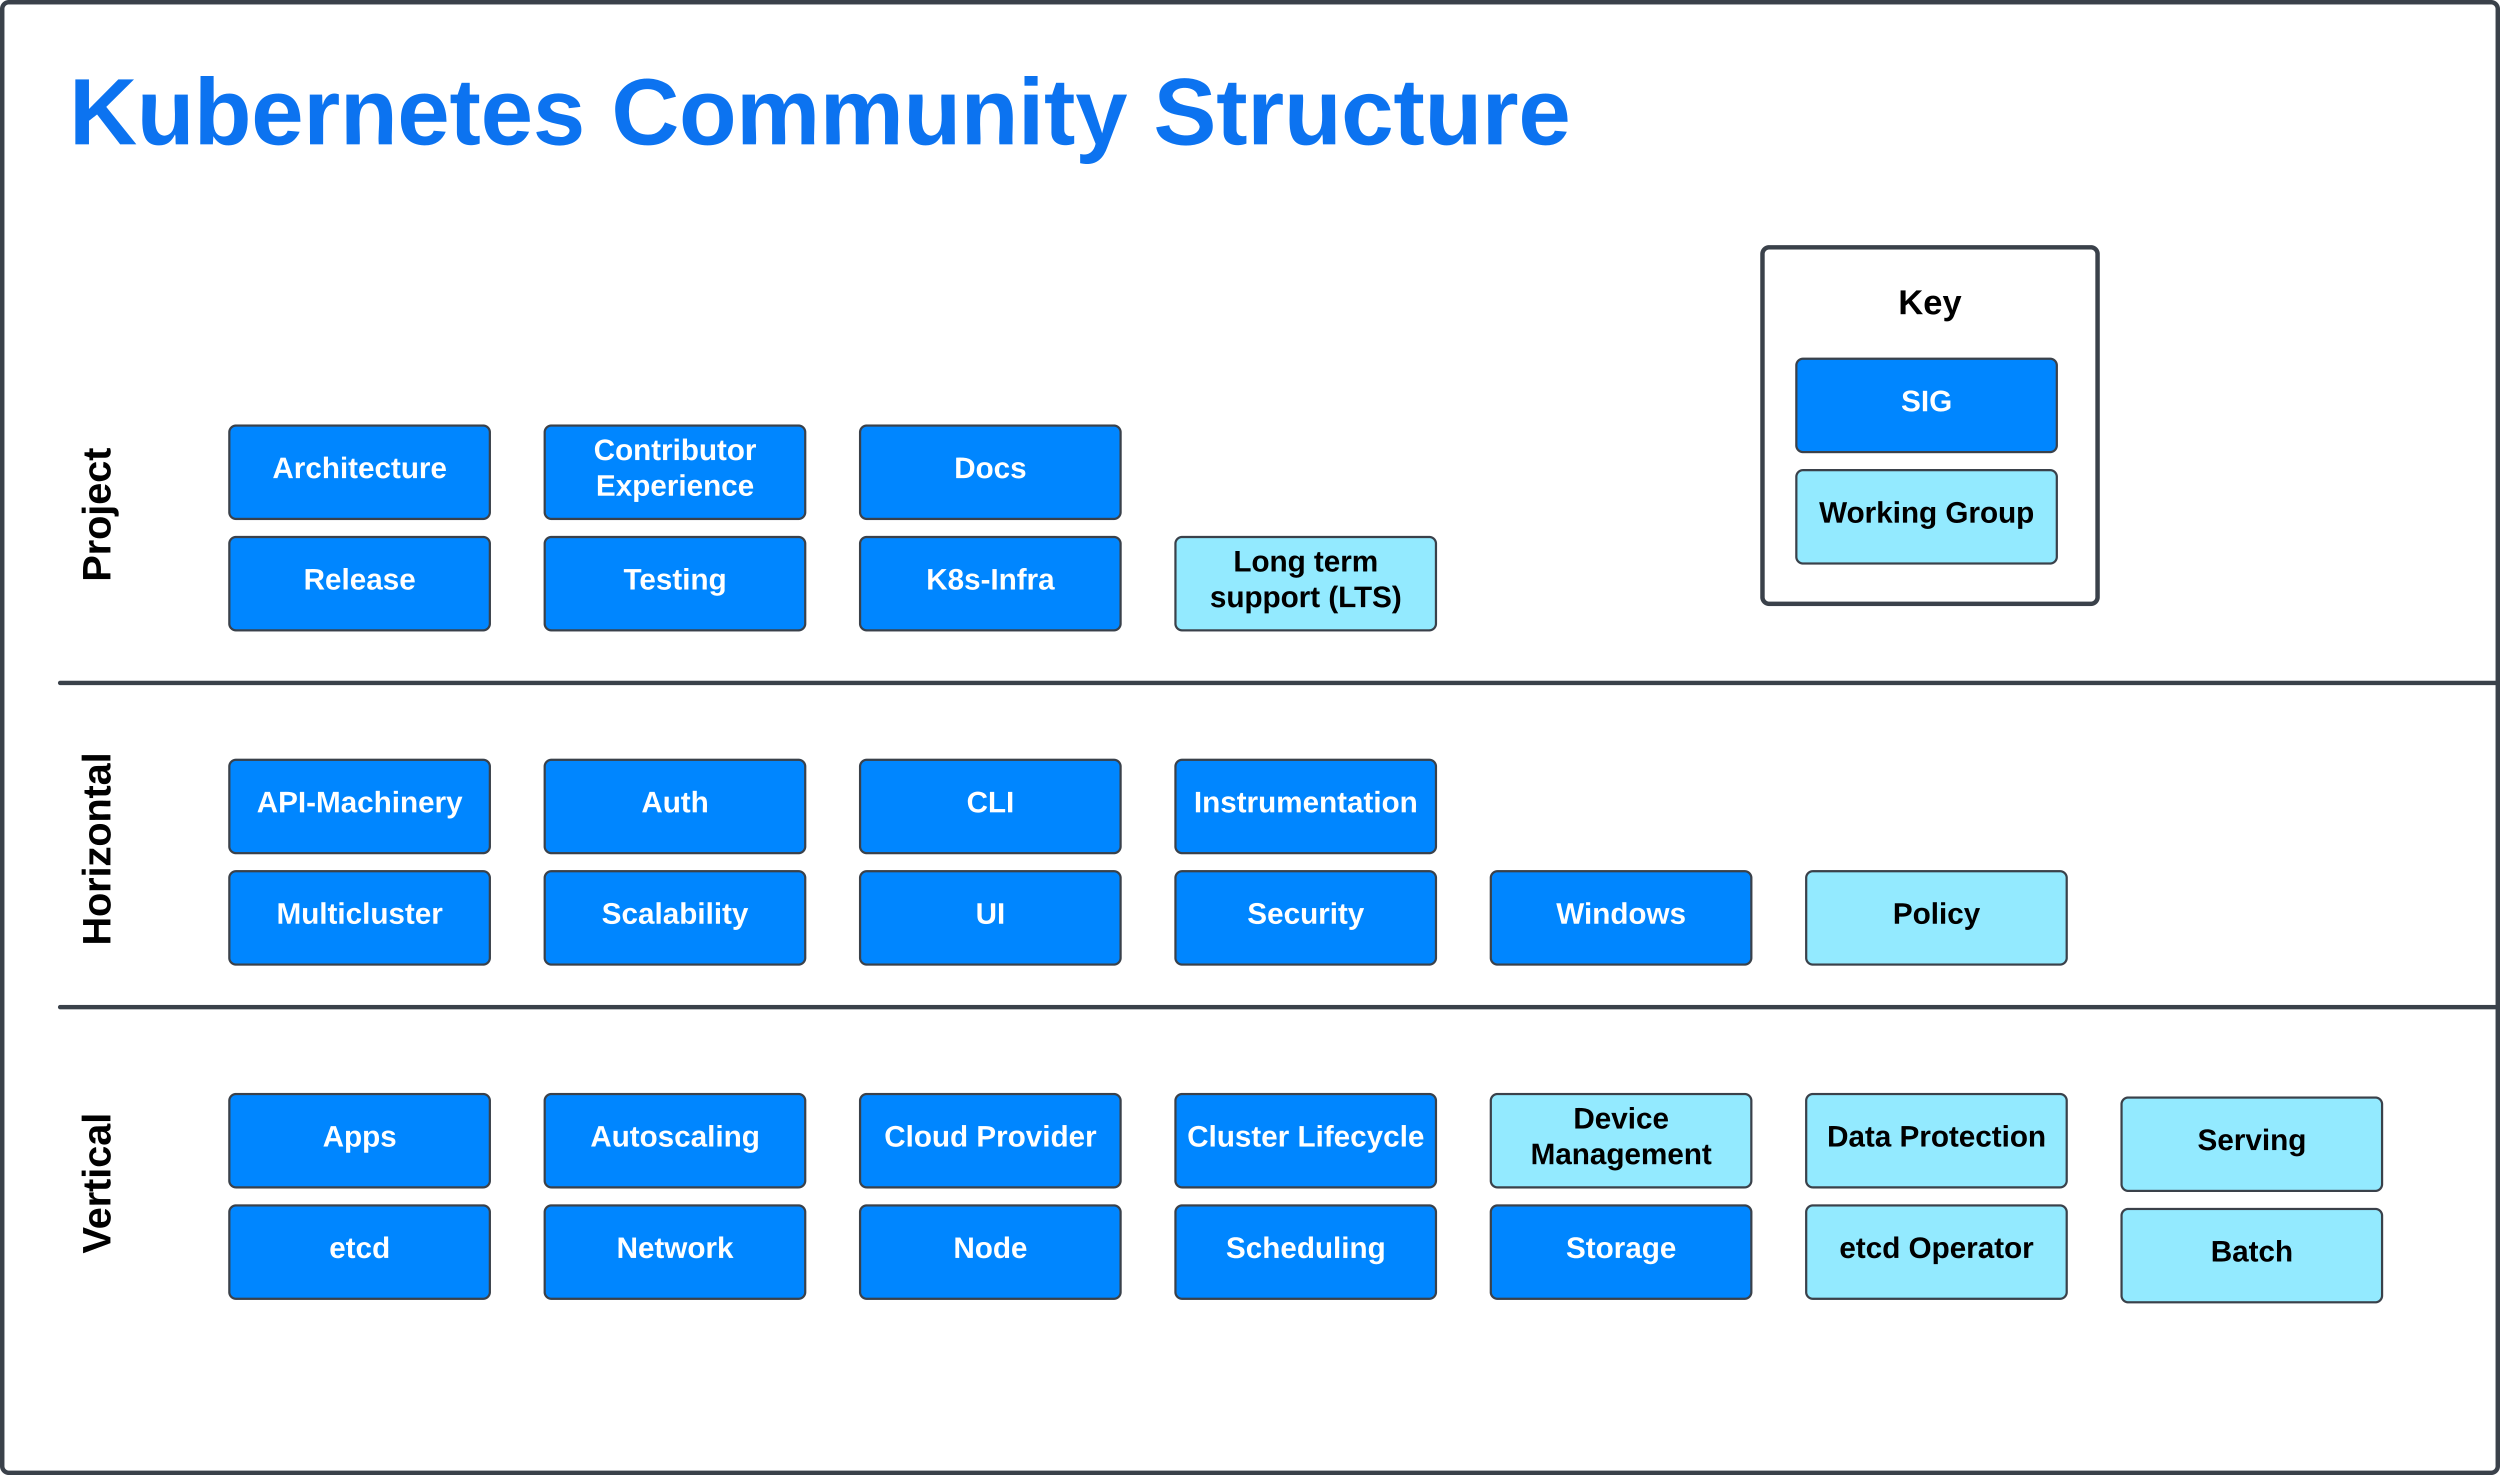 <svg xmlns="http://www.w3.org/2000/svg" xmlns:xlink="http://www.w3.org/1999/xlink" xmlns:lucid="lucid" width="2244" height="1324"><g transform="translate(1122 22)" lucid:page-tab-id="0_0"><path d="M-1500-500h3000v2000h-3000z" fill="#fff"/><path d="M-1120-14a6 6 0 0 1 6-6h2228a6 6 0 0 1 6 6v1308a6 6 0 0 1-6 6h-2228a6 6 0 0 1-6-6z" stroke="#3a414a" stroke-width="4" fill="#fff"/><path d="M460 206a6 6 0 0 1 6-6h288.77a6 6 0 0 1 6 6v308a6 6 0 0 1-6 6H466a6 6 0 0 1-6-6z" stroke="#3a414a" stroke-width="4" fill="#fff"/><path d="M-66.92 966a6 6 0 0 1 6-6h221.84a6 6 0 0 1 6 6v71.8a6 6 0 0 1-6 6H-60.92a6 6 0 0 1-6-6z" stroke="#3a414a" stroke-width="2" fill="#0086ff"/><use xlink:href="#a" transform="matrix(1,0,0,1,-61.923,965) translate(5.519 42.146)"/><use xlink:href="#b" transform="matrix(1,0,0,1,-61.923,965) translate(104.556 42.146)"/><path d="M-66.92 1066a6 6 0 0 1 6-6h221.84a6 6 0 0 1 6 6v71.8a6 6 0 0 1-6 6H-60.92a6 6 0 0 1-6-6z" stroke="#3a414a" stroke-width="2" fill="#0086ff"/><use xlink:href="#c" transform="matrix(1,0,0,1,-61.923,1065) translate(40.333 42.146)"/><path d="M499.23 966a6 6 0 0 1 6-6h221.85a6 6 0 0 1 6 6v71.8a6 6 0 0 1-6 6H505.23a6 6 0 0 1-6-6z" stroke="#3a414a" stroke-width="2" fill="#93eaff"/><use xlink:href="#d" transform="matrix(1,0,0,1,504.231,965) translate(13.741 42.146)"/><use xlink:href="#e" transform="matrix(1,0,0,1,504.231,965) translate(78.778 42.146)"/><path d="M499.23 1066a6 6 0 0 1 6-6h221.85a6 6 0 0 1 6 6v71.8a6 6 0 0 1-6 6H505.23a6 6 0 0 1-6-6z" stroke="#3a414a" stroke-width="2" fill="#93eaff"/><use xlink:href="#f" transform="matrix(1,0,0,1,504.231,1065) translate(24.778 42.146)"/><use xlink:href="#g" transform="matrix(1,0,0,1,504.231,1065) translate(86.852 42.146)"/><path d="M782.3 969.16a6 6 0 0 1 6-6h221.85a6 6 0 0 1 6 6v71.8a6 6 0 0 1-6 6H788.3a6 6 0 0 1-6-6z" stroke="#3a414a" stroke-width="2" fill="#93eaff"/><use xlink:href="#h" transform="matrix(1,0,0,1,787.308,968.163) translate(63.185 42.146)"/><path d="M782.3 1069.16a6 6 0 0 1 6-6h221.85a6 6 0 0 1 6 6v71.8a6 6 0 0 1-6 6H788.3a6 6 0 0 1-6-6z" stroke="#3a414a" stroke-width="2" fill="#93eaff"/><use xlink:href="#i" transform="matrix(1,0,0,1,787.308,1068.163) translate(75.074 42.146)"/><path d="M216.15 966a6 6 0 0 1 6-6H444a6 6 0 0 1 6 6v71.8a6 6 0 0 1-6 6H222.15a6 6 0 0 1-6-6z" stroke="#3a414a" stroke-width="2" fill="#93eaff"/><use xlink:href="#j" transform="matrix(1,0,0,1,221.154,965) translate(69.074 25.958)"/><use xlink:href="#k" transform="matrix(1,0,0,1,221.154,965) translate(30.704 57.958)"/><path d="M216.15 1066a6 6 0 0 1 6-6H444a6 6 0 0 1 6 6v71.8a6 6 0 0 1-6 6H222.15a6 6 0 0 1-6-6z" stroke="#3a414a" stroke-width="2" fill="#0086ff"/><use xlink:href="#l" transform="matrix(1,0,0,1,221.154,1065) translate(62.481 42.146)"/><path d="M-350 966a6 6 0 0 1 6-6h221.85a6 6 0 0 1 6 6v71.8a6 6 0 0 1-6 6H-344a6 6 0 0 1-6-6z" stroke="#3a414a" stroke-width="2" fill="#0086ff"/><use xlink:href="#m" transform="matrix(1,0,0,1,-345,965) translate(16.667 42.146)"/><use xlink:href="#n" transform="matrix(1,0,0,1,-345,965) translate(99.333 42.146)"/><path d="M-350 1066a6 6 0 0 1 6-6h221.85a6 6 0 0 1 6 6v71.8a6 6 0 0 1-6 6H-344a6 6 0 0 1-6-6z" stroke="#3a414a" stroke-width="2" fill="#0086ff"/><use xlink:href="#o" transform="matrix(1,0,0,1,-345,1065) translate(78.778 42.146)"/><path d="M-633.08 966a6 6 0 0 1 6-6h221.85a6 6 0 0 1 6 6v71.8a6 6 0 0 1-6 6h-221.85a6 6 0 0 1-6-6z" stroke="#3a414a" stroke-width="2" fill="#0086ff"/><use xlink:href="#p" transform="matrix(1,0,0,1,-628.077,965) translate(35.926 42.146)"/><path d="M-633.08 1066a6 6 0 0 1 6-6h221.85a6 6 0 0 1 6 6v71.8a6 6 0 0 1-6 6h-221.85a6 6 0 0 1-6-6z" stroke="#3a414a" stroke-width="2" fill="#0086ff"/><use xlink:href="#q" transform="matrix(1,0,0,1,-628.077,1065) translate(59.519 42.146)"/><path d="M-916.15 966a6 6 0 0 1 6-6h221.84a6 6 0 0 1 6 6v71.8a6 6 0 0 1-6 6h-221.85a6 6 0 0 1-6-6z" stroke="#3a414a" stroke-width="2" fill="#0086ff"/><use xlink:href="#r" transform="matrix(1,0,0,1,-911.154,965) translate(78.778 42.146)"/><path d="M-916.15 1066a6 6 0 0 1 6-6h221.84a6 6 0 0 1 6 6v71.8a6 6 0 0 1-6 6h-221.85a6 6 0 0 1-6-6z" stroke="#3a414a" stroke-width="2" fill="#0086ff"/><use xlink:href="#s" transform="matrix(1,0,0,1,-911.154,1065) translate(84.667 42.146)"/><path d="M-350 366a6 6 0 0 1 6-6h221.85a6 6 0 0 1 6 6v71.8a6 6 0 0 1-6 6H-344a6 6 0 0 1-6-6z" stroke="#3a414a" stroke-width="2" fill="#0086ff"/><use xlink:href="#t" transform="matrix(1,0,0,1,-345,365) translate(79.481 42.146)"/><path d="M-350 466a6 6 0 0 1 6-6h221.85a6 6 0 0 1 6 6v71.8a6 6 0 0 1-6 6H-344a6 6 0 0 1-6-6z" stroke="#3a414a" stroke-width="2" fill="#0086ff"/><use xlink:href="#u" transform="matrix(1,0,0,1,-345,465) translate(54.37 42.146)"/><path d="M-633.08 366a6 6 0 0 1 6-6h221.85a6 6 0 0 1 6 6v71.8a6 6 0 0 1-6 6h-221.85a6 6 0 0 1-6-6z" stroke="#3a414a" stroke-width="2" fill="#0086ff"/><use xlink:href="#v" transform="matrix(1,0,0,1,-628.077,365) translate(38.963 25.958)"/><use xlink:href="#w" transform="matrix(1,0,0,1,-628.077,365) translate(40.963 57.958)"/><path d="M-633.08 466a6 6 0 0 1 6-6h221.85a6 6 0 0 1 6 6v71.8a6 6 0 0 1-6 6h-221.85a6 6 0 0 1-6-6z" stroke="#3a414a" stroke-width="2" fill="#0086ff"/><use xlink:href="#x" transform="matrix(1,0,0,1,-628.077,465) translate(65.741 42.146)"/><path d="M-916.15 366a6 6 0 0 1 6-6h221.84a6 6 0 0 1 6 6v71.8a6 6 0 0 1-6 6h-221.85a6 6 0 0 1-6-6z" stroke="#3a414a" stroke-width="2" fill="#0086ff"/><use xlink:href="#y" transform="matrix(1,0,0,1,-911.154,365) translate(33.667 42.146)"/><path d="M-916.15 466a6 6 0 0 1 6-6h221.84a6 6 0 0 1 6 6v71.8a6 6 0 0 1-6 6h-221.85a6 6 0 0 1-6-6z" stroke="#3a414a" stroke-width="2" fill="#0086ff"/><use xlink:href="#z" transform="matrix(1,0,0,1,-911.154,465) translate(61.667 42.146)"/><path d="M-66.92 466a6 6 0 0 1 6-6h221.84a6 6 0 0 1 6 6v71.8a6 6 0 0 1-6 6H-60.92a6 6 0 0 1-6-6z" stroke="#3a414a" stroke-width="2" fill="#93eaff"/><use xlink:href="#A" transform="matrix(1,0,0,1,-61.923,465) translate(47 25.958)"/><use xlink:href="#B" transform="matrix(1,0,0,1,-61.923,465) translate(119.296 25.958)"/><use xlink:href="#C" transform="matrix(1,0,0,1,-61.923,465) translate(25.926 57.958)"/><use xlink:href="#D" transform="matrix(1,0,0,1,-61.923,465) translate(132.222 57.958)"/><path d="M-350 666a6 6 0 0 1 6-6h221.85a6 6 0 0 1 6 6v71.8a6 6 0 0 1-6 6H-344a6 6 0 0 1-6-6z" stroke="#3a414a" stroke-width="2" fill="#0086ff"/><use xlink:href="#E" transform="matrix(1,0,0,1,-345,665) translate(90.593 42.146)"/><path d="M-350 766a6 6 0 0 1 6-6h221.85a6 6 0 0 1 6 6v71.8a6 6 0 0 1-6 6H-344a6 6 0 0 1-6-6z" stroke="#3a414a" stroke-width="2" fill="#0086ff"/><use xlink:href="#F" transform="matrix(1,0,0,1,-345,765) translate(98.704 42.146)"/><path d="M-633.08 666a6 6 0 0 1 6-6h221.85a6 6 0 0 1 6 6v71.8a6 6 0 0 1-6 6h-221.85a6 6 0 0 1-6-6z" stroke="#3a414a" stroke-width="2" fill="#0086ff"/><use xlink:href="#G" transform="matrix(1,0,0,1,-628.077,665) translate(81.778 42.146)"/><path d="M-633.08 766a6 6 0 0 1 6-6h221.85a6 6 0 0 1 6 6v71.8a6 6 0 0 1-6 6h-221.85a6 6 0 0 1-6-6z" stroke="#3a414a" stroke-width="2" fill="#0086ff"/><use xlink:href="#H" transform="matrix(1,0,0,1,-628.077,765) translate(46.148 42.146)"/><path d="M-916.15 666a6 6 0 0 1 6-6h221.84a6 6 0 0 1 6 6v71.8a6 6 0 0 1-6 6h-221.85a6 6 0 0 1-6-6z" stroke="#3a414a" stroke-width="2" fill="#0086ff"/><use xlink:href="#I" transform="matrix(1,0,0,1,-911.154,665) translate(19.593 42.146)"/><path d="M-916.15 766a6 6 0 0 1 6-6h221.84a6 6 0 0 1 6 6v71.8a6 6 0 0 1-6 6h-221.85a6 6 0 0 1-6-6z" stroke="#3a414a" stroke-width="2" fill="#0086ff"/><use xlink:href="#J" transform="matrix(1,0,0,1,-911.154,765) translate(37.37 42.146)"/><path d="M-66.92 666a6 6 0 0 1 6-6h221.84a6 6 0 0 1 6 6v71.8a6 6 0 0 1-6 6H-60.92a6 6 0 0 1-6-6z" stroke="#3a414a" stroke-width="2" fill="#0086ff"/><use xlink:href="#K" transform="matrix(1,0,0,1,-61.923,665) translate(11.556 42.146)"/><path d="M-66.92 766a6 6 0 0 1 6-6h221.84a6 6 0 0 1 6 6v71.8a6 6 0 0 1-6 6H-60.92a6 6 0 0 1-6-6z" stroke="#3a414a" stroke-width="2" fill="#0086ff"/><use xlink:href="#L" transform="matrix(1,0,0,1,-61.923,765) translate(59.481 42.146)"/><path d="M216.15 766a6 6 0 0 1 6-6H444a6 6 0 0 1 6 6v71.8a6 6 0 0 1-6 6H222.15a6 6 0 0 1-6-6z" stroke="#3a414a" stroke-width="2" fill="#0086ff"/><use xlink:href="#M" transform="matrix(1,0,0,1,221.154,765) translate(53.741 42.146)"/><path d="M499.23 766a6 6 0 0 1 6-6h221.85a6 6 0 0 1 6 6v71.8a6 6 0 0 1-6 6H505.23a6 6 0 0 1-6-6z" stroke="#3a414a" stroke-width="2" fill="#93eaff"/><use xlink:href="#N" transform="matrix(1,0,0,1,504.231,765) translate(72.778 42.146)"/><path d="M-1054 560a6 6 0 0 1-6-6V326a6 6 0 0 1 6-6h48a6 6 0 0 1 6 6v228a6 6 0 0 1-6 6z" fill="none"/><use xlink:href="#O" transform="matrix(6.123233995736766e-17,-1,1,6.123233995736766e-17,-1060,560) translate(59.852 37.111)"/><path d="M-1054 860a6 6 0 0 1-6-6V626a6 6 0 0 1 6-6h48a6 6 0 0 1 6 6v228a6 6 0 0 1-6 6z" fill="none"/><use xlink:href="#P" transform="matrix(6.123233995736766e-17,-1,1,6.123233995736766e-17,-1060,860) translate(33.333 37.111)"/><path d="M-1054 1160a6 6 0 0 1-6-6V926a6 6 0 0 1 6-6h48a6 6 0 0 1 6 6v228a6 6 0 0 1-6 6z" fill="none"/><use xlink:href="#Q" transform="matrix(6.123233995736766e-17,-1,1,6.123233995736766e-17,-1060,1160) translate(56.84 37.111)"/><path d="M-1060 46a6 6 0 0 1 6-6H394a6 6 0 0 1 6 6v48a6 6 0 0 1-6 6h-1448a6 6 0 0 1-6-6z" fill="none"/><use xlink:href="#R" transform="matrix(1,0,0,1,-1060,40) translate(0 67.556)"/><use xlink:href="#S" transform="matrix(1,0,0,1,-1060,40) translate(486.728 67.556)"/><use xlink:href="#T" transform="matrix(1,0,0,1,-1060,40) translate(973.457 67.556)"/><path d="M490.4 306a6 6 0 0 1 6-6H718.2a6 6 0 0 1 6 6v71.8a6 6 0 0 1-6 6H496.38a6 6 0 0 1-6-6z" stroke="#3a414a" stroke-width="2" fill="#0086ff"/><g><use xlink:href="#U" transform="matrix(1,0,0,1,495.385,305) translate(89.037 42.146)"/></g><path d="M490.4 406a6 6 0 0 1 6-6H718.2a6 6 0 0 1 6 6v71.8a6 6 0 0 1-6 6H496.38a6 6 0 0 1-6-6z" stroke="#3a414a" stroke-width="2" fill="#93eaff"/><g><use xlink:href="#V" transform="matrix(1,0,0,1,495.385,405) translate(15.481 42.146)"/><use xlink:href="#W" transform="matrix(1,0,0,1,495.385,405) translate(128.741 42.146)"/></g><path d="M490.4 229.8a6 6 0 0 1 6-6h228a6 6 0 0 1 6 6v48a6 6 0 0 1-6 6h-228a6 6 0 0 1-6-6z" fill="none"/><g><use xlink:href="#X" transform="matrix(1,0,0,1,490.385,223.795) translate(91.525 36.222)"/></g><path d="M-1068 591h2186M-1068 882h2186" stroke="#3a414a" stroke-width="4" stroke-linecap="round" fill="none"/><defs><path fill="#fff" d="M67-125c0 53 21 87 73 88 37 1 54-22 65-47l45 17C233-25 199 4 140 4 58 4 20-42 15-125 8-235 124-281 211-232c18 10 29 29 36 50l-46 12c-8-25-30-41-62-41-52 0-71 34-72 86" id="Y"/><path fill="#fff" d="M25 0v-261h50V0H25" id="Z"/><path fill="#fff" d="M85 4C-2 5 27-109 22-190h50c7 57-23 150 33 157 60-5 35-97 40-157h50l1 190h-47c-2-12 1-28-3-38-12 25-28 42-61 42" id="aa"/><path fill="#fff" d="M137-138c1-29-70-34-71-4 15 46 118 7 119 86 1 83-164 76-172 9l43-7c4 19 20 25 44 25 33 8 57-30 24-41C81-84 22-81 20-136c-2-80 154-74 161-7" id="ab"/><path fill="#fff" d="M115-3C79 11 28 4 28-45v-112H4v-33h27l15-45h31v45h36v33H77v99c-1 23 16 31 38 25v30" id="ac"/><path fill="#fff" d="M185-48c-13 30-37 53-82 52C43 2 14-33 14-96s30-98 90-98c62 0 83 45 84 108H66c0 31 8 55 39 56 18 0 30-7 34-22zm-45-69c5-46-57-63-70-21-2 6-4 13-4 21h74" id="ad"/><path fill="#fff" d="M135-150c-39-12-60 13-60 57V0H25l-1-190h47c2 13-1 29 3 40 6-28 27-53 61-41v41" id="ae"/><g id="a"><use transform="matrix(0.074,0,0,0.074,0,0)" xlink:href="#Y"/><use transform="matrix(0.074,0,0,0.074,19.185,0)" xlink:href="#Z"/><use transform="matrix(0.074,0,0,0.074,26.593,0)" xlink:href="#aa"/><use transform="matrix(0.074,0,0,0.074,42.815,0)" xlink:href="#ab"/><use transform="matrix(0.074,0,0,0.074,57.63,0)" xlink:href="#ac"/><use transform="matrix(0.074,0,0,0.074,66.444,0)" xlink:href="#ad"/><use transform="matrix(0.074,0,0,0.074,81.259,0)" xlink:href="#ae"/></g><path fill="#fff" d="M24 0v-248h52v208h133V0H24" id="af"/><path fill="#fff" d="M25-224v-37h50v37H25zM25 0v-190h50V0H25" id="ag"/><path fill="#fff" d="M121-226c-27-7-43 5-38 36h38v33H83V0H34v-157H6v-33h28c-9-59 32-81 87-68v32" id="ah"/><path fill="#fff" d="M190-63c-7 42-38 67-86 67-59 0-84-38-90-98-12-110 154-137 174-36l-49 2c-2-19-15-32-35-32-30 0-35 28-38 64-6 74 65 87 74 30" id="ai"/><path fill="#fff" d="M123 10C108 53 80 86 19 72V37c35 8 53-11 59-39L3-190h52l48 148c12-52 28-100 44-148h51" id="aj"/><g id="b"><use transform="matrix(0.074,0,0,0.074,0,0)" xlink:href="#af"/><use transform="matrix(0.074,0,0,0.074,16.222,0)" xlink:href="#ag"/><use transform="matrix(0.074,0,0,0.074,23.63,0)" xlink:href="#ah"/><use transform="matrix(0.074,0,0,0.074,32.444,0)" xlink:href="#ad"/><use transform="matrix(0.074,0,0,0.074,47.259,0)" xlink:href="#ai"/><use transform="matrix(0.074,0,0,0.074,62.074,0)" xlink:href="#aj"/><use transform="matrix(0.074,0,0,0.074,76.889,0)" xlink:href="#ai"/><use transform="matrix(0.074,0,0,0.074,91.704,0)" xlink:href="#Z"/><use transform="matrix(0.074,0,0,0.074,99.111,0)" xlink:href="#ad"/></g><path fill="#fff" d="M169-182c-1-43-94-46-97-3 18 66 151 10 154 114 3 95-165 93-204 36-6-8-10-19-12-30l50-8c3 46 112 56 116 5-17-69-150-10-154-114-4-87 153-88 188-35 5 8 8 18 10 28" id="ak"/><path fill="#fff" d="M114-157C55-157 80-60 75 0H25v-261h50l-1 109c12-26 28-41 61-42 86-1 58 113 63 194h-50c-7-57 23-157-34-157" id="al"/><path fill="#fff" d="M88-194c31-1 46 15 58 34l-1-101h50l1 261h-48c-2-10 0-23-3-31C134-8 116 4 84 4 32 4 16-41 15-95c0-56 19-97 73-99zm17 164c33 0 40-30 41-66 1-37-9-64-41-64s-38 30-39 65c0 43 13 65 39 65" id="am"/><path fill="#fff" d="M135-194c87-1 58 113 63 194h-50c-7-57 23-157-34-157-59 0-34 97-39 157H25l-1-190h47c2 12-1 28 3 38 12-26 28-41 61-42" id="an"/><path fill="#fff" d="M195-6C206 82 75 100 31 46c-4-6-6-13-8-21l49-6c3 16 16 24 34 25 40 0 42-37 40-79-11 22-30 35-61 35-53 0-70-43-70-97 0-56 18-96 73-97 30 0 46 14 59 34l2-30h47zm-90-29c32 0 41-27 41-63 0-35-9-62-40-62-32 0-39 29-40 63 0 36 9 62 39 62" id="ao"/><g id="c"><use transform="matrix(0.074,0,0,0.074,0,0)" xlink:href="#ak"/><use transform="matrix(0.074,0,0,0.074,17.778,0)" xlink:href="#ai"/><use transform="matrix(0.074,0,0,0.074,32.593,0)" xlink:href="#al"/><use transform="matrix(0.074,0,0,0.074,48.815,0)" xlink:href="#ad"/><use transform="matrix(0.074,0,0,0.074,63.63,0)" xlink:href="#am"/><use transform="matrix(0.074,0,0,0.074,79.852,0)" xlink:href="#aa"/><use transform="matrix(0.074,0,0,0.074,96.074,0)" xlink:href="#Z"/><use transform="matrix(0.074,0,0,0.074,103.481,0)" xlink:href="#ag"/><use transform="matrix(0.074,0,0,0.074,110.889,0)" xlink:href="#an"/><use transform="matrix(0.074,0,0,0.074,127.111,0)" xlink:href="#ao"/></g><path d="M24-248c120-7 223 5 221 122C244-46 201 0 124 0H24v-248zM76-40c74 7 117-18 117-86 0-67-45-88-117-82v168" id="ap"/><path d="M133-34C117-15 103 5 69 4 32 3 11-16 11-54c-1-60 55-63 116-61 1-26-3-47-28-47-18 1-26 9-28 27l-52-2c7-38 36-58 82-57s74 22 75 68l1 82c-1 14 12 18 25 15v27c-30 8-71 5-69-32zm-48 3c29 0 43-24 42-57-32 0-66-3-65 30 0 17 8 27 23 27" id="aq"/><path d="M115-3C79 11 28 4 28-45v-112H4v-33h27l15-45h31v45h36v33H77v99c-1 23 16 31 38 25v30" id="ar"/><g id="d"><use transform="matrix(0.074,0,0,0.074,0,0)" xlink:href="#ap"/><use transform="matrix(0.074,0,0,0.074,19.185,0)" xlink:href="#aq"/><use transform="matrix(0.074,0,0,0.074,34,0)" xlink:href="#ar"/><use transform="matrix(0.074,0,0,0.074,42.815,0)" xlink:href="#aq"/></g><path d="M24-248c93 1 206-16 204 79-1 75-69 88-152 82V0H24v-248zm52 121c47 0 100 7 100-41 0-47-54-39-100-39v80" id="as"/><path d="M135-150c-39-12-60 13-60 57V0H25l-1-190h47c2 13-1 29 3 40 6-28 27-53 61-41v41" id="at"/><path d="M110-194c64 0 96 36 96 99 0 64-35 99-97 99-61 0-95-36-95-99 0-62 34-99 96-99zm-1 164c35 0 45-28 45-65 0-40-10-65-43-65-34 0-45 26-45 65 0 36 10 65 43 65" id="au"/><path d="M185-48c-13 30-37 53-82 52C43 2 14-33 14-96s30-98 90-98c62 0 83 45 84 108H66c0 31 8 55 39 56 18 0 30-7 34-22zm-45-69c5-46-57-63-70-21-2 6-4 13-4 21h74" id="av"/><path d="M190-63c-7 42-38 67-86 67-59 0-84-38-90-98-12-110 154-137 174-36l-49 2c-2-19-15-32-35-32-30 0-35 28-38 64-6 74 65 87 74 30" id="aw"/><path d="M25-224v-37h50v37H25zM25 0v-190h50V0H25" id="ax"/><path d="M135-194c87-1 58 113 63 194h-50c-7-57 23-157-34-157-59 0-34 97-39 157H25l-1-190h47c2 12-1 28 3 38 12-26 28-41 61-42" id="ay"/><g id="e"><use transform="matrix(0.074,0,0,0.074,0,0)" xlink:href="#as"/><use transform="matrix(0.074,0,0,0.074,17.778,0)" xlink:href="#at"/><use transform="matrix(0.074,0,0,0.074,28.148,0)" xlink:href="#au"/><use transform="matrix(0.074,0,0,0.074,44.37,0)" xlink:href="#ar"/><use transform="matrix(0.074,0,0,0.074,53.185,0)" xlink:href="#av"/><use transform="matrix(0.074,0,0,0.074,68,0)" xlink:href="#aw"/><use transform="matrix(0.074,0,0,0.074,82.815,0)" xlink:href="#ar"/><use transform="matrix(0.074,0,0,0.074,91.63,0)" xlink:href="#ax"/><use transform="matrix(0.074,0,0,0.074,99.037,0)" xlink:href="#au"/><use transform="matrix(0.074,0,0,0.074,115.259,0)" xlink:href="#ay"/></g><path d="M88-194c31-1 46 15 58 34l-1-101h50l1 261h-48c-2-10 0-23-3-31C134-8 116 4 84 4 32 4 16-41 15-95c0-56 19-97 73-99zm17 164c33 0 40-30 41-66 1-37-9-64-41-64s-38 30-39 65c0 43 13 65 39 65" id="az"/><g id="f"><use transform="matrix(0.074,0,0,0.074,0,0)" xlink:href="#av"/><use transform="matrix(0.074,0,0,0.074,14.815,0)" xlink:href="#ar"/><use transform="matrix(0.074,0,0,0.074,23.63,0)" xlink:href="#aw"/><use transform="matrix(0.074,0,0,0.074,38.444,0)" xlink:href="#az"/></g><path d="M140-251c80 0 125 45 125 126S219 4 139 4C58 4 15-44 15-125s44-126 125-126zm-1 214c52 0 73-35 73-88 0-50-21-86-72-86-52 0-73 35-73 86s22 88 72 88" id="aA"/><path d="M135-194c53 0 70 44 70 98 0 56-19 98-73 100-31 1-45-17-59-34 3 33 2 69 2 105H25l-1-265h48c2 10 0 23 3 31 11-24 29-35 60-35zM114-30c33 0 39-31 40-66 0-38-9-64-40-64-56 0-55 130 0 130" id="aB"/><g id="g"><use transform="matrix(0.074,0,0,0.074,0,0)" xlink:href="#aA"/><use transform="matrix(0.074,0,0,0.074,20.741,0)" xlink:href="#aB"/><use transform="matrix(0.074,0,0,0.074,36.963,0)" xlink:href="#av"/><use transform="matrix(0.074,0,0,0.074,51.778,0)" xlink:href="#at"/><use transform="matrix(0.074,0,0,0.074,62.148,0)" xlink:href="#aq"/><use transform="matrix(0.074,0,0,0.074,76.963,0)" xlink:href="#ar"/><use transform="matrix(0.074,0,0,0.074,85.778,0)" xlink:href="#au"/><use transform="matrix(0.074,0,0,0.074,102,0)" xlink:href="#at"/></g><path d="M169-182c-1-43-94-46-97-3 18 66 151 10 154 114 3 95-165 93-204 36-6-8-10-19-12-30l50-8c3 46 112 56 116 5-17-69-150-10-154-114-4-87 153-88 188-35 5 8 8 18 10 28" id="aC"/><path d="M128 0H69L1-190h53L99-40l48-150h52" id="aD"/><path d="M195-6C206 82 75 100 31 46c-4-6-6-13-8-21l49-6c3 16 16 24 34 25 40 0 42-37 40-79-11 22-30 35-61 35-53 0-70-43-70-97 0-56 18-96 73-97 30 0 46 14 59 34l2-30h47zm-90-29c32 0 41-27 41-63 0-35-9-62-40-62-32 0-39 29-40 63 0 36 9 62 39 62" id="aE"/><g id="h"><use transform="matrix(0.074,0,0,0.074,0,0)" xlink:href="#aC"/><use transform="matrix(0.074,0,0,0.074,17.778,0)" xlink:href="#av"/><use transform="matrix(0.074,0,0,0.074,32.593,0)" xlink:href="#at"/><use transform="matrix(0.074,0,0,0.074,42.963,0)" xlink:href="#aD"/><use transform="matrix(0.074,0,0,0.074,57.778,0)" xlink:href="#ax"/><use transform="matrix(0.074,0,0,0.074,65.185,0)" xlink:href="#ay"/><use transform="matrix(0.074,0,0,0.074,81.407,0)" xlink:href="#aE"/></g><path d="M182-130c37 4 62 22 62 59C244 23 116-4 24 0v-248c84 5 203-23 205 63 0 31-19 50-47 55zM76-148c40-3 101 13 101-30 0-44-60-28-101-31v61zm0 110c48-3 116 14 116-37 0-48-69-32-116-35v72" id="aF"/><path d="M114-157C55-157 80-60 75 0H25v-261h50l-1 109c12-26 28-41 61-42 86-1 58 113 63 194h-50c-7-57 23-157-34-157" id="aG"/><g id="i"><use transform="matrix(0.074,0,0,0.074,0,0)" xlink:href="#aF"/><use transform="matrix(0.074,0,0,0.074,19.185,0)" xlink:href="#aq"/><use transform="matrix(0.074,0,0,0.074,34,0)" xlink:href="#ar"/><use transform="matrix(0.074,0,0,0.074,42.815,0)" xlink:href="#aw"/><use transform="matrix(0.074,0,0,0.074,57.63,0)" xlink:href="#aG"/></g><g id="j"><use transform="matrix(0.074,0,0,0.074,0,0)" xlink:href="#ap"/><use transform="matrix(0.074,0,0,0.074,19.185,0)" xlink:href="#av"/><use transform="matrix(0.074,0,0,0.074,34,0)" xlink:href="#aD"/><use transform="matrix(0.074,0,0,0.074,48.815,0)" xlink:href="#ax"/><use transform="matrix(0.074,0,0,0.074,56.222,0)" xlink:href="#aw"/><use transform="matrix(0.074,0,0,0.074,71.037,0)" xlink:href="#av"/></g><path d="M230 0l2-204L168 0h-37L68-204 70 0H24v-248h70l56 185 57-185h69V0h-46" id="aH"/><path d="M220-157c-53 9-28 100-34 157h-49v-107c1-27-5-49-29-50C55-147 81-57 75 0H25l-1-190h47c2 12-1 28 3 38 10-53 101-56 108 0 13-22 24-43 59-42 82 1 51 116 57 194h-49v-107c-1-25-5-48-29-50" id="aI"/><g id="k"><use transform="matrix(0.074,0,0,0.074,0,0)" xlink:href="#aH"/><use transform="matrix(0.074,0,0,0.074,22.148,0)" xlink:href="#aq"/><use transform="matrix(0.074,0,0,0.074,36.963,0)" xlink:href="#ay"/><use transform="matrix(0.074,0,0,0.074,53.185,0)" xlink:href="#aq"/><use transform="matrix(0.074,0,0,0.074,68,0)" xlink:href="#aE"/><use transform="matrix(0.074,0,0,0.074,84.222,0)" xlink:href="#av"/><use transform="matrix(0.074,0,0,0.074,99.037,0)" xlink:href="#aI"/><use transform="matrix(0.074,0,0,0.074,122.741,0)" xlink:href="#av"/><use transform="matrix(0.074,0,0,0.074,137.556,0)" xlink:href="#ay"/><use transform="matrix(0.074,0,0,0.074,153.778,0)" xlink:href="#ar"/></g><path fill="#fff" d="M110-194c64 0 96 36 96 99 0 64-35 99-97 99-61 0-95-36-95-99 0-62 34-99 96-99zm-1 164c35 0 45-28 45-65 0-40-10-65-43-65-34 0-45 26-45 65 0 36 10 65 43 65" id="aJ"/><path fill="#fff" d="M133-34C117-15 103 5 69 4 32 3 11-16 11-54c-1-60 55-63 116-61 1-26-3-47-28-47-18 1-26 9-28 27l-52-2c7-38 36-58 82-57s74 22 75 68l1 82c-1 14 12 18 25 15v27c-30 8-71 5-69-32zm-48 3c29 0 43-24 42-57-32 0-66-3-65 30 0 17 8 27 23 27" id="aK"/><g id="l"><use transform="matrix(0.074,0,0,0.074,0,0)" xlink:href="#ak"/><use transform="matrix(0.074,0,0,0.074,17.778,0)" xlink:href="#ac"/><use transform="matrix(0.074,0,0,0.074,26.593,0)" xlink:href="#aJ"/><use transform="matrix(0.074,0,0,0.074,42.815,0)" xlink:href="#ae"/><use transform="matrix(0.074,0,0,0.074,53.185,0)" xlink:href="#aK"/><use transform="matrix(0.074,0,0,0.074,68,0)" xlink:href="#ao"/><use transform="matrix(0.074,0,0,0.074,84.222,0)" xlink:href="#ad"/></g><g id="m"><use transform="matrix(0.074,0,0,0.074,0,0)" xlink:href="#Y"/><use transform="matrix(0.074,0,0,0.074,19.185,0)" xlink:href="#Z"/><use transform="matrix(0.074,0,0,0.074,26.593,0)" xlink:href="#aJ"/><use transform="matrix(0.074,0,0,0.074,42.815,0)" xlink:href="#aa"/><use transform="matrix(0.074,0,0,0.074,59.037,0)" xlink:href="#am"/></g><path fill="#fff" d="M24-248c93 1 206-16 204 79-1 75-69 88-152 82V0H24v-248zm52 121c47 0 100 7 100-41 0-47-54-39-100-39v80" id="aL"/><path fill="#fff" d="M128 0H69L1-190h53L99-40l48-150h52" id="aM"/><g id="n"><use transform="matrix(0.074,0,0,0.074,0,0)" xlink:href="#aL"/><use transform="matrix(0.074,0,0,0.074,17.778,0)" xlink:href="#ae"/><use transform="matrix(0.074,0,0,0.074,28.148,0)" xlink:href="#aJ"/><use transform="matrix(0.074,0,0,0.074,44.37,0)" xlink:href="#aM"/><use transform="matrix(0.074,0,0,0.074,59.185,0)" xlink:href="#ag"/><use transform="matrix(0.074,0,0,0.074,66.593,0)" xlink:href="#am"/><use transform="matrix(0.074,0,0,0.074,82.815,0)" xlink:href="#ad"/><use transform="matrix(0.074,0,0,0.074,97.63,0)" xlink:href="#ae"/></g><path fill="#fff" d="M175 0L67-191c6 58 2 128 3 191H24v-248h59L193-55c-6-58-2-129-3-193h46V0h-61" id="aN"/><g id="o"><use transform="matrix(0.074,0,0,0.074,0,0)" xlink:href="#aN"/><use transform="matrix(0.074,0,0,0.074,19.185,0)" xlink:href="#aJ"/><use transform="matrix(0.074,0,0,0.074,35.407,0)" xlink:href="#am"/><use transform="matrix(0.074,0,0,0.074,51.63,0)" xlink:href="#ad"/></g><path fill="#fff" d="M199 0l-22-63H83L61 0H9l90-248h61L250 0h-51zm-33-102l-36-108c-10 38-24 72-36 108h72" id="aO"/><g id="p"><use transform="matrix(0.074,0,0,0.074,0,0)" xlink:href="#aO"/><use transform="matrix(0.074,0,0,0.074,19.185,0)" xlink:href="#aa"/><use transform="matrix(0.074,0,0,0.074,35.407,0)" xlink:href="#ac"/><use transform="matrix(0.074,0,0,0.074,44.222,0)" xlink:href="#aJ"/><use transform="matrix(0.074,0,0,0.074,60.444,0)" xlink:href="#ab"/><use transform="matrix(0.074,0,0,0.074,75.259,0)" xlink:href="#ai"/><use transform="matrix(0.074,0,0,0.074,90.074,0)" xlink:href="#aK"/><use transform="matrix(0.074,0,0,0.074,104.889,0)" xlink:href="#Z"/><use transform="matrix(0.074,0,0,0.074,112.296,0)" xlink:href="#ag"/><use transform="matrix(0.074,0,0,0.074,119.704,0)" xlink:href="#an"/><use transform="matrix(0.074,0,0,0.074,135.926,0)" xlink:href="#ao"/></g><path fill="#fff" d="M231 0h-52l-39-155L100 0H48L-1-190h46L77-45c9-52 24-97 36-145h53l37 145 32-145h46" id="aP"/><path fill="#fff" d="M147 0L96-86 75-71V0H25v-261h50v150l67-79h53l-66 74L201 0h-54" id="aQ"/><g id="q"><use transform="matrix(0.074,0,0,0.074,0,0)" xlink:href="#aN"/><use transform="matrix(0.074,0,0,0.074,19.185,0)" xlink:href="#ad"/><use transform="matrix(0.074,0,0,0.074,34,0)" xlink:href="#ac"/><use transform="matrix(0.074,0,0,0.074,42.815,0)" xlink:href="#aP"/><use transform="matrix(0.074,0,0,0.074,63.556,0)" xlink:href="#aJ"/><use transform="matrix(0.074,0,0,0.074,79.778,0)" xlink:href="#ae"/><use transform="matrix(0.074,0,0,0.074,90.148,0)" xlink:href="#aQ"/></g><path fill="#fff" d="M135-194c53 0 70 44 70 98 0 56-19 98-73 100-31 1-45-17-59-34 3 33 2 69 2 105H25l-1-265h48c2 10 0 23 3 31 11-24 29-35 60-35zM114-30c33 0 39-31 40-66 0-38-9-64-40-64-56 0-55 130 0 130" id="aR"/><g id="r"><use transform="matrix(0.074,0,0,0.074,0,0)" xlink:href="#aO"/><use transform="matrix(0.074,0,0,0.074,19.185,0)" xlink:href="#aR"/><use transform="matrix(0.074,0,0,0.074,35.407,0)" xlink:href="#aR"/><use transform="matrix(0.074,0,0,0.074,51.63,0)" xlink:href="#ab"/></g><g id="s"><use transform="matrix(0.074,0,0,0.074,0,0)" xlink:href="#ad"/><use transform="matrix(0.074,0,0,0.074,14.815,0)" xlink:href="#ac"/><use transform="matrix(0.074,0,0,0.074,23.63,0)" xlink:href="#ai"/><use transform="matrix(0.074,0,0,0.074,38.444,0)" xlink:href="#am"/></g><path fill="#fff" d="M24-248c120-7 223 5 221 122C244-46 201 0 124 0H24v-248zM76-40c74 7 117-18 117-86 0-67-45-88-117-82v168" id="aS"/><g id="t"><use transform="matrix(0.074,0,0,0.074,0,0)" xlink:href="#aS"/><use transform="matrix(0.074,0,0,0.074,19.185,0)" xlink:href="#aJ"/><use transform="matrix(0.074,0,0,0.074,35.407,0)" xlink:href="#ai"/><use transform="matrix(0.074,0,0,0.074,50.222,0)" xlink:href="#ab"/></g><path fill="#fff" d="M195 0l-88-114-31 24V0H24v-248h52v113l112-113h60L142-143 257 0h-62" id="aT"/><path fill="#fff" d="M138-131c27 9 52 24 51 61 0 53-36 74-89 74S11-19 11-69c0-35 22-54 51-61-78-25-46-121 38-121 51 0 83 19 83 66 0 30-18 49-45 54zm-38-16c24 0 32-13 32-36 1-23-11-34-32-34-22 0-33 12-32 34 0 22 9 36 32 36zm1 116c27 0 37-17 37-43 0-25-13-39-39-39-24 0-37 15-37 40 0 27 11 42 39 42" id="aU"/><path fill="#fff" d="M14-72v-43h91v43H14" id="aV"/><path fill="#fff" d="M24 0v-248h52V0H24" id="aW"/><g id="u"><use transform="matrix(0.074,0,0,0.074,0,0)" xlink:href="#aT"/><use transform="matrix(0.074,0,0,0.074,19.185,0)" xlink:href="#aU"/><use transform="matrix(0.074,0,0,0.074,34,0)" xlink:href="#ab"/><use transform="matrix(0.074,0,0,0.074,48.815,0)" xlink:href="#aV"/><use transform="matrix(0.074,0,0,0.074,57.63,0)" xlink:href="#aW"/><use transform="matrix(0.074,0,0,0.074,65.037,0)" xlink:href="#an"/><use transform="matrix(0.074,0,0,0.074,81.259,0)" xlink:href="#ah"/><use transform="matrix(0.074,0,0,0.074,90.074,0)" xlink:href="#ae"/><use transform="matrix(0.074,0,0,0.074,100.444,0)" xlink:href="#aK"/></g><path fill="#fff" d="M135-194c52 0 70 43 70 98 0 56-19 99-73 100-30 1-46-15-58-35L72 0H24l1-261h50v104c11-23 29-37 60-37zM114-30c31 0 40-27 40-66 0-37-7-63-39-63s-41 28-41 65c0 36 8 64 40 64" id="aX"/><g id="v"><use transform="matrix(0.074,0,0,0.074,0,0)" xlink:href="#Y"/><use transform="matrix(0.074,0,0,0.074,19.185,0)" xlink:href="#aJ"/><use transform="matrix(0.074,0,0,0.074,35.407,0)" xlink:href="#an"/><use transform="matrix(0.074,0,0,0.074,51.63,0)" xlink:href="#ac"/><use transform="matrix(0.074,0,0,0.074,60.444,0)" xlink:href="#ae"/><use transform="matrix(0.074,0,0,0.074,70.815,0)" xlink:href="#ag"/><use transform="matrix(0.074,0,0,0.074,78.222,0)" xlink:href="#aX"/><use transform="matrix(0.074,0,0,0.074,94.444,0)" xlink:href="#aa"/><use transform="matrix(0.074,0,0,0.074,110.667,0)" xlink:href="#ac"/><use transform="matrix(0.074,0,0,0.074,119.481,0)" xlink:href="#aJ"/><use transform="matrix(0.074,0,0,0.074,135.704,0)" xlink:href="#ae"/></g><path fill="#fff" d="M24 0v-248h195v40H76v63h132v40H76v65h150V0H24" id="aY"/><path fill="#fff" d="M144 0l-44-69L55 0H2l70-98-66-92h53l41 62 40-62h54l-67 91 71 99h-54" id="aZ"/><g id="w"><use transform="matrix(0.074,0,0,0.074,0,0)" xlink:href="#aY"/><use transform="matrix(0.074,0,0,0.074,17.778,0)" xlink:href="#aZ"/><use transform="matrix(0.074,0,0,0.074,32.593,0)" xlink:href="#aR"/><use transform="matrix(0.074,0,0,0.074,48.815,0)" xlink:href="#ad"/><use transform="matrix(0.074,0,0,0.074,63.63,0)" xlink:href="#ae"/><use transform="matrix(0.074,0,0,0.074,74,0)" xlink:href="#ag"/><use transform="matrix(0.074,0,0,0.074,81.407,0)" xlink:href="#ad"/><use transform="matrix(0.074,0,0,0.074,96.222,0)" xlink:href="#an"/><use transform="matrix(0.074,0,0,0.074,112.444,0)" xlink:href="#ai"/><use transform="matrix(0.074,0,0,0.074,127.259,0)" xlink:href="#ad"/></g><path fill="#fff" d="M136-208V0H84v-208H4v-40h212v40h-80" id="ba"/><g id="x"><use transform="matrix(0.074,0,0,0.074,0,0)" xlink:href="#ba"/><use transform="matrix(0.074,0,0,0.074,14.222,0)" xlink:href="#ad"/><use transform="matrix(0.074,0,0,0.074,29.037,0)" xlink:href="#ab"/><use transform="matrix(0.074,0,0,0.074,43.852,0)" xlink:href="#ac"/><use transform="matrix(0.074,0,0,0.074,52.667,0)" xlink:href="#ag"/><use transform="matrix(0.074,0,0,0.074,60.074,0)" xlink:href="#an"/><use transform="matrix(0.074,0,0,0.074,76.296,0)" xlink:href="#ao"/></g><g id="y"><use transform="matrix(0.074,0,0,0.074,0,0)" xlink:href="#aO"/><use transform="matrix(0.074,0,0,0.074,19.185,0)" xlink:href="#ae"/><use transform="matrix(0.074,0,0,0.074,29.556,0)" xlink:href="#ai"/><use transform="matrix(0.074,0,0,0.074,44.37,0)" xlink:href="#al"/><use transform="matrix(0.074,0,0,0.074,60.593,0)" xlink:href="#ag"/><use transform="matrix(0.074,0,0,0.074,68,0)" xlink:href="#ac"/><use transform="matrix(0.074,0,0,0.074,76.815,0)" xlink:href="#ad"/><use transform="matrix(0.074,0,0,0.074,91.63,0)" xlink:href="#ai"/><use transform="matrix(0.074,0,0,0.074,106.444,0)" xlink:href="#ac"/><use transform="matrix(0.074,0,0,0.074,115.259,0)" xlink:href="#aa"/><use transform="matrix(0.074,0,0,0.074,131.481,0)" xlink:href="#ae"/><use transform="matrix(0.074,0,0,0.074,141.852,0)" xlink:href="#ad"/></g><path fill="#fff" d="M240-174c0 40-23 61-54 70L253 0h-59l-57-94H76V0H24v-248c93 4 217-23 216 74zM76-134c48-2 112 12 112-38 0-48-66-32-112-35v73" id="bb"/><g id="z"><use transform="matrix(0.074,0,0,0.074,0,0)" xlink:href="#bb"/><use transform="matrix(0.074,0,0,0.074,19.185,0)" xlink:href="#ad"/><use transform="matrix(0.074,0,0,0.074,34,0)" xlink:href="#Z"/><use transform="matrix(0.074,0,0,0.074,41.407,0)" xlink:href="#ad"/><use transform="matrix(0.074,0,0,0.074,56.222,0)" xlink:href="#aK"/><use transform="matrix(0.074,0,0,0.074,71.037,0)" xlink:href="#ab"/><use transform="matrix(0.074,0,0,0.074,85.852,0)" xlink:href="#ad"/></g><path d="M24 0v-248h52v208h133V0H24" id="bc"/><g id="A"><use transform="matrix(0.074,0,0,0.074,0,0)" xlink:href="#bc"/><use transform="matrix(0.074,0,0,0.074,16.222,0)" xlink:href="#au"/><use transform="matrix(0.074,0,0,0.074,32.444,0)" xlink:href="#ay"/><use transform="matrix(0.074,0,0,0.074,48.667,0)" xlink:href="#aE"/></g><g id="B"><use transform="matrix(0.074,0,0,0.074,0,0)" xlink:href="#ar"/><use transform="matrix(0.074,0,0,0.074,8.815,0)" xlink:href="#av"/><use transform="matrix(0.074,0,0,0.074,23.63,0)" xlink:href="#at"/><use transform="matrix(0.074,0,0,0.074,34,0)" xlink:href="#aI"/></g><path d="M137-138c1-29-70-34-71-4 15 46 118 7 119 86 1 83-164 76-172 9l43-7c4 19 20 25 44 25 33 8 57-30 24-41C81-84 22-81 20-136c-2-80 154-74 161-7" id="bd"/><path d="M85 4C-2 5 27-109 22-190h50c7 57-23 150 33 157 60-5 35-97 40-157h50l1 190h-47c-2-12 1-28-3-38-12 25-28 42-61 42" id="be"/><g id="C"><use transform="matrix(0.074,0,0,0.074,0,0)" xlink:href="#bd"/><use transform="matrix(0.074,0,0,0.074,14.815,0)" xlink:href="#be"/><use transform="matrix(0.074,0,0,0.074,31.037,0)" xlink:href="#aB"/><use transform="matrix(0.074,0,0,0.074,47.259,0)" xlink:href="#aB"/><use transform="matrix(0.074,0,0,0.074,63.481,0)" xlink:href="#au"/><use transform="matrix(0.074,0,0,0.074,79.704,0)" xlink:href="#at"/><use transform="matrix(0.074,0,0,0.074,90.074,0)" xlink:href="#ar"/></g><path d="M67-93c0 74 22 123 53 168H70C40 30 18-18 18-93s22-123 52-168h50c-32 44-53 94-53 168" id="bf"/><path d="M136-208V0H84v-208H4v-40h212v40h-80" id="bg"/><path d="M102-93c0 74-22 123-52 168H0C30 29 54-18 53-93c0-74-22-123-53-168h50c30 45 52 94 52 168" id="bh"/><g id="D"><use transform="matrix(0.074,0,0,0.074,0,0)" xlink:href="#bf"/><use transform="matrix(0.074,0,0,0.074,8.815,0)" xlink:href="#bc"/><use transform="matrix(0.074,0,0,0.074,23.037,0)" xlink:href="#bg"/><use transform="matrix(0.074,0,0,0.074,39.259,0)" xlink:href="#aC"/><use transform="matrix(0.074,0,0,0.074,57.037,0)" xlink:href="#bh"/></g><g id="E"><use transform="matrix(0.074,0,0,0.074,0,0)" xlink:href="#Y"/><use transform="matrix(0.074,0,0,0.074,19.185,0)" xlink:href="#af"/><use transform="matrix(0.074,0,0,0.074,35.407,0)" xlink:href="#aW"/></g><path fill="#fff" d="M238-95c0 69-44 99-111 99C63 4 22-25 22-93v-155h51v151c-1 38 19 59 55 60 90 1 49-130 58-211h52v153" id="bi"/><g id="F"><use transform="matrix(0.074,0,0,0.074,0,0)" xlink:href="#bi"/><use transform="matrix(0.074,0,0,0.074,19.185,0)" xlink:href="#aW"/></g><g id="G"><use transform="matrix(0.074,0,0,0.074,0,0)" xlink:href="#aO"/><use transform="matrix(0.074,0,0,0.074,19.185,0)" xlink:href="#aa"/><use transform="matrix(0.074,0,0,0.074,35.407,0)" xlink:href="#ac"/><use transform="matrix(0.074,0,0,0.074,44.222,0)" xlink:href="#al"/></g><g id="H"><use transform="matrix(0.074,0,0,0.074,0,0)" xlink:href="#ak"/><use transform="matrix(0.074,0,0,0.074,17.778,0)" xlink:href="#ai"/><use transform="matrix(0.074,0,0,0.074,32.593,0)" xlink:href="#aK"/><use transform="matrix(0.074,0,0,0.074,47.407,0)" xlink:href="#Z"/><use transform="matrix(0.074,0,0,0.074,54.815,0)" xlink:href="#aK"/><use transform="matrix(0.074,0,0,0.074,69.63,0)" xlink:href="#aX"/><use transform="matrix(0.074,0,0,0.074,85.852,0)" xlink:href="#ag"/><use transform="matrix(0.074,0,0,0.074,93.259,0)" xlink:href="#Z"/><use transform="matrix(0.074,0,0,0.074,100.667,0)" xlink:href="#ag"/><use transform="matrix(0.074,0,0,0.074,108.074,0)" xlink:href="#ac"/><use transform="matrix(0.074,0,0,0.074,116.889,0)" xlink:href="#aj"/></g><path fill="#fff" d="M230 0l2-204L168 0h-37L68-204 70 0H24v-248h70l56 185 57-185h69V0h-46" id="bj"/><g id="I"><use transform="matrix(0.074,0,0,0.074,0,0)" xlink:href="#aO"/><use transform="matrix(0.074,0,0,0.074,19.185,0)" xlink:href="#aL"/><use transform="matrix(0.074,0,0,0.074,36.963,0)" xlink:href="#aW"/><use transform="matrix(0.074,0,0,0.074,44.37,0)" xlink:href="#aV"/><use transform="matrix(0.074,0,0,0.074,53.185,0)" xlink:href="#bj"/><use transform="matrix(0.074,0,0,0.074,75.333,0)" xlink:href="#aK"/><use transform="matrix(0.074,0,0,0.074,90.148,0)" xlink:href="#ai"/><use transform="matrix(0.074,0,0,0.074,104.963,0)" xlink:href="#al"/><use transform="matrix(0.074,0,0,0.074,121.185,0)" xlink:href="#ag"/><use transform="matrix(0.074,0,0,0.074,128.593,0)" xlink:href="#an"/><use transform="matrix(0.074,0,0,0.074,144.815,0)" xlink:href="#ad"/><use transform="matrix(0.074,0,0,0.074,159.63,0)" xlink:href="#ae"/><use transform="matrix(0.074,0,0,0.074,170,0)" xlink:href="#aj"/></g><g id="J"><use transform="matrix(0.074,0,0,0.074,0,0)" xlink:href="#bj"/><use transform="matrix(0.074,0,0,0.074,22.148,0)" xlink:href="#aa"/><use transform="matrix(0.074,0,0,0.074,38.37,0)" xlink:href="#Z"/><use transform="matrix(0.074,0,0,0.074,45.778,0)" xlink:href="#ac"/><use transform="matrix(0.074,0,0,0.074,54.593,0)" xlink:href="#ag"/><use transform="matrix(0.074,0,0,0.074,62,0)" xlink:href="#ai"/><use transform="matrix(0.074,0,0,0.074,76.815,0)" xlink:href="#Z"/><use transform="matrix(0.074,0,0,0.074,84.222,0)" xlink:href="#aa"/><use transform="matrix(0.074,0,0,0.074,100.444,0)" xlink:href="#ab"/><use transform="matrix(0.074,0,0,0.074,115.259,0)" xlink:href="#ac"/><use transform="matrix(0.074,0,0,0.074,124.074,0)" xlink:href="#ad"/><use transform="matrix(0.074,0,0,0.074,138.889,0)" xlink:href="#ae"/></g><path fill="#fff" d="M220-157c-53 9-28 100-34 157h-49v-107c1-27-5-49-29-50C55-147 81-57 75 0H25l-1-190h47c2 12-1 28 3 38 10-53 101-56 108 0 13-22 24-43 59-42 82 1 51 116 57 194h-49v-107c-1-25-5-48-29-50" id="bk"/><g id="K"><use transform="matrix(0.074,0,0,0.074,0,0)" xlink:href="#aW"/><use transform="matrix(0.074,0,0,0.074,7.407,0)" xlink:href="#an"/><use transform="matrix(0.074,0,0,0.074,23.63,0)" xlink:href="#ab"/><use transform="matrix(0.074,0,0,0.074,38.444,0)" xlink:href="#ac"/><use transform="matrix(0.074,0,0,0.074,47.259,0)" xlink:href="#ae"/><use transform="matrix(0.074,0,0,0.074,57.63,0)" xlink:href="#aa"/><use transform="matrix(0.074,0,0,0.074,73.852,0)" xlink:href="#bk"/><use transform="matrix(0.074,0,0,0.074,97.556,0)" xlink:href="#ad"/><use transform="matrix(0.074,0,0,0.074,112.37,0)" xlink:href="#an"/><use transform="matrix(0.074,0,0,0.074,128.593,0)" xlink:href="#ac"/><use transform="matrix(0.074,0,0,0.074,137.407,0)" xlink:href="#aK"/><use transform="matrix(0.074,0,0,0.074,152.222,0)" xlink:href="#ac"/><use transform="matrix(0.074,0,0,0.074,161.037,0)" xlink:href="#ag"/><use transform="matrix(0.074,0,0,0.074,168.444,0)" xlink:href="#aJ"/><use transform="matrix(0.074,0,0,0.074,184.667,0)" xlink:href="#an"/></g><g id="L"><use transform="matrix(0.074,0,0,0.074,0,0)" xlink:href="#ak"/><use transform="matrix(0.074,0,0,0.074,17.778,0)" xlink:href="#ad"/><use transform="matrix(0.074,0,0,0.074,32.593,0)" xlink:href="#ai"/><use transform="matrix(0.074,0,0,0.074,47.407,0)" xlink:href="#aa"/><use transform="matrix(0.074,0,0,0.074,63.63,0)" xlink:href="#ae"/><use transform="matrix(0.074,0,0,0.074,74,0)" xlink:href="#ag"/><use transform="matrix(0.074,0,0,0.074,81.407,0)" xlink:href="#ac"/><use transform="matrix(0.074,0,0,0.074,90.222,0)" xlink:href="#aj"/></g><path fill="#fff" d="M275 0h-61l-44-196L126 0H64L0-248h53L97-49l45-199h58l43 199 44-199h52" id="bl"/><g id="M"><use transform="matrix(0.074,0,0,0.074,0,0)" xlink:href="#bl"/><use transform="matrix(0.074,0,0,0.074,24.889,0)" xlink:href="#ag"/><use transform="matrix(0.074,0,0,0.074,32.296,0)" xlink:href="#an"/><use transform="matrix(0.074,0,0,0.074,48.519,0)" xlink:href="#am"/><use transform="matrix(0.074,0,0,0.074,64.741,0)" xlink:href="#aJ"/><use transform="matrix(0.074,0,0,0.074,80.963,0)" xlink:href="#aP"/><use transform="matrix(0.074,0,0,0.074,101.704,0)" xlink:href="#ab"/></g><path d="M25 0v-261h50V0H25" id="bm"/><path d="M123 10C108 53 80 86 19 72V37c35 8 53-11 59-39L3-190h52l48 148c12-52 28-100 44-148h51" id="bn"/><g id="N"><use transform="matrix(0.074,0,0,0.074,0,0)" xlink:href="#as"/><use transform="matrix(0.074,0,0,0.074,17.778,0)" xlink:href="#au"/><use transform="matrix(0.074,0,0,0.074,34,0)" xlink:href="#bm"/><use transform="matrix(0.074,0,0,0.074,41.407,0)" xlink:href="#ax"/><use transform="matrix(0.074,0,0,0.074,48.815,0)" xlink:href="#aw"/><use transform="matrix(0.074,0,0,0.074,63.63,0)" xlink:href="#bn"/></g><path d="M25-224v-37h50v37H25zM75 22c2 45-34 59-81 51V38c22 5 31-5 31-27v-201h50V22" id="bo"/><g id="O"><use transform="matrix(0.099,0,0,0.099,0,0)" xlink:href="#as"/><use transform="matrix(0.099,0,0,0.099,23.704,0)" xlink:href="#at"/><use transform="matrix(0.099,0,0,0.099,37.531,0)" xlink:href="#au"/><use transform="matrix(0.099,0,0,0.099,59.16,0)" xlink:href="#bo"/><use transform="matrix(0.099,0,0,0.099,69.037,0)" xlink:href="#av"/><use transform="matrix(0.099,0,0,0.099,88.79,0)" xlink:href="#aw"/><use transform="matrix(0.099,0,0,0.099,108.543,0)" xlink:href="#ar"/></g><path d="M186 0v-106H76V0H24v-248h52v99h110v-99h50V0h-50" id="bp"/><path d="M12 0v-35l95-120H19v-35h142v35L67-36h103V0H12" id="bq"/><g id="P"><use transform="matrix(0.099,0,0,0.099,0,0)" xlink:href="#bp"/><use transform="matrix(0.099,0,0,0.099,25.58,0)" xlink:href="#au"/><use transform="matrix(0.099,0,0,0.099,47.21,0)" xlink:href="#at"/><use transform="matrix(0.099,0,0,0.099,61.037,0)" xlink:href="#ax"/><use transform="matrix(0.099,0,0,0.099,70.914,0)" xlink:href="#bq"/><use transform="matrix(0.099,0,0,0.099,88.691,0)" xlink:href="#au"/><use transform="matrix(0.099,0,0,0.099,110.321,0)" xlink:href="#ay"/><use transform="matrix(0.099,0,0,0.099,131.951,0)" xlink:href="#ar"/><use transform="matrix(0.099,0,0,0.099,143.704,0)" xlink:href="#aq"/><use transform="matrix(0.099,0,0,0.099,163.457,0)" xlink:href="#bm"/></g><path d="M147 0H94L2-248h55l64 206c17-72 42-137 63-206h54" id="br"/><g id="Q"><use transform="matrix(0.099,0,0,0.099,0,0)" xlink:href="#br"/><use transform="matrix(0.099,0,0,0.099,21.728,0)" xlink:href="#av"/><use transform="matrix(0.099,0,0,0.099,41.481,0)" xlink:href="#at"/><use transform="matrix(0.099,0,0,0.099,55.309,0)" xlink:href="#ar"/><use transform="matrix(0.099,0,0,0.099,67.062,0)" xlink:href="#ax"/><use transform="matrix(0.099,0,0,0.099,76.938,0)" xlink:href="#aw"/><use transform="matrix(0.099,0,0,0.099,96.691,0)" xlink:href="#aq"/><use transform="matrix(0.099,0,0,0.099,116.444,0)" xlink:href="#bm"/></g><path fill="#0c73f0" d="M195 0l-88-114-31 24V0H24v-248h52v113l112-113h60L142-143 257 0h-62" id="bs"/><path fill="#0c73f0" d="M85 4C-2 5 27-109 22-190h50c7 57-23 150 33 157 60-5 35-97 40-157h50l1 190h-47c-2-12 1-28-3-38-12 25-28 42-61 42" id="bt"/><path fill="#0c73f0" d="M135-194c52 0 70 43 70 98 0 56-19 99-73 100-30 1-46-15-58-35L72 0H24l1-261h50v104c11-23 29-37 60-37zM114-30c31 0 40-27 40-66 0-37-7-63-39-63s-41 28-41 65c0 36 8 64 40 64" id="bu"/><path fill="#0c73f0" d="M185-48c-13 30-37 53-82 52C43 2 14-33 14-96s30-98 90-98c62 0 83 45 84 108H66c0 31 8 55 39 56 18 0 30-7 34-22zm-45-69c5-46-57-63-70-21-2 6-4 13-4 21h74" id="bv"/><path fill="#0c73f0" d="M135-150c-39-12-60 13-60 57V0H25l-1-190h47c2 13-1 29 3 40 6-28 27-53 61-41v41" id="bw"/><path fill="#0c73f0" d="M135-194c87-1 58 113 63 194h-50c-7-57 23-157-34-157-59 0-34 97-39 157H25l-1-190h47c2 12-1 28 3 38 12-26 28-41 61-42" id="bx"/><path fill="#0c73f0" d="M115-3C79 11 28 4 28-45v-112H4v-33h27l15-45h31v45h36v33H77v99c-1 23 16 31 38 25v30" id="by"/><path fill="#0c73f0" d="M137-138c1-29-70-34-71-4 15 46 118 7 119 86 1 83-164 76-172 9l43-7c4 19 20 25 44 25 33 8 57-30 24-41C81-84 22-81 20-136c-2-80 154-74 161-7" id="bz"/><g id="R"><use transform="matrix(0.235,0,0,0.235,0,0)" xlink:href="#bs"/><use transform="matrix(0.235,0,0,0.235,60.753,0)" xlink:href="#bt"/><use transform="matrix(0.235,0,0,0.235,112.123,0)" xlink:href="#bu"/><use transform="matrix(0.235,0,0,0.235,163.494,0)" xlink:href="#bv"/><use transform="matrix(0.235,0,0,0.235,210.407,0)" xlink:href="#bw"/><use transform="matrix(0.235,0,0,0.235,243.247,0)" xlink:href="#bx"/><use transform="matrix(0.235,0,0,0.235,294.617,0)" xlink:href="#bv"/><use transform="matrix(0.235,0,0,0.235,341.531,0)" xlink:href="#by"/><use transform="matrix(0.235,0,0,0.235,369.444,0)" xlink:href="#bv"/><use transform="matrix(0.235,0,0,0.235,416.358,0)" xlink:href="#bz"/></g><path fill="#0c73f0" d="M67-125c0 53 21 87 73 88 37 1 54-22 65-47l45 17C233-25 199 4 140 4 58 4 20-42 15-125 8-235 124-281 211-232c18 10 29 29 36 50l-46 12c-8-25-30-41-62-41-52 0-71 34-72 86" id="bA"/><path fill="#0c73f0" d="M110-194c64 0 96 36 96 99 0 64-35 99-97 99-61 0-95-36-95-99 0-62 34-99 96-99zm-1 164c35 0 45-28 45-65 0-40-10-65-43-65-34 0-45 26-45 65 0 36 10 65 43 65" id="bB"/><path fill="#0c73f0" d="M220-157c-53 9-28 100-34 157h-49v-107c1-27-5-49-29-50C55-147 81-57 75 0H25l-1-190h47c2 12-1 28 3 38 10-53 101-56 108 0 13-22 24-43 59-42 82 1 51 116 57 194h-49v-107c-1-25-5-48-29-50" id="bC"/><path fill="#0c73f0" d="M25-224v-37h50v37H25zM25 0v-190h50V0H25" id="bD"/><path fill="#0c73f0" d="M123 10C108 53 80 86 19 72V37c35 8 53-11 59-39L3-190h52l48 148c12-52 28-100 44-148h51" id="bE"/><g id="S"><use transform="matrix(0.235,0,0,0.235,0,0)" xlink:href="#bA"/><use transform="matrix(0.235,0,0,0.235,60.753,0)" xlink:href="#bB"/><use transform="matrix(0.235,0,0,0.235,112.123,0)" xlink:href="#bC"/><use transform="matrix(0.235,0,0,0.235,187.185,0)" xlink:href="#bC"/><use transform="matrix(0.235,0,0,0.235,262.247,0)" xlink:href="#bt"/><use transform="matrix(0.235,0,0,0.235,313.617,0)" xlink:href="#bx"/><use transform="matrix(0.235,0,0,0.235,364.988,0)" xlink:href="#bD"/><use transform="matrix(0.235,0,0,0.235,388.444,0)" xlink:href="#by"/><use transform="matrix(0.235,0,0,0.235,416.358,0)" xlink:href="#bE"/></g><path fill="#0c73f0" d="M169-182c-1-43-94-46-97-3 18 66 151 10 154 114 3 95-165 93-204 36-6-8-10-19-12-30l50-8c3 46 112 56 116 5-17-69-150-10-154-114-4-87 153-88 188-35 5 8 8 18 10 28" id="bF"/><path fill="#0c73f0" d="M190-63c-7 42-38 67-86 67-59 0-84-38-90-98-12-110 154-137 174-36l-49 2c-2-19-15-32-35-32-30 0-35 28-38 64-6 74 65 87 74 30" id="bG"/><g id="T"><use transform="matrix(0.235,0,0,0.235,0,0)" xlink:href="#bF"/><use transform="matrix(0.235,0,0,0.235,56.296,0)" xlink:href="#by"/><use transform="matrix(0.235,0,0,0.235,84.21,0)" xlink:href="#bw"/><use transform="matrix(0.235,0,0,0.235,117.049,0)" xlink:href="#bt"/><use transform="matrix(0.235,0,0,0.235,168.42,0)" xlink:href="#bG"/><use transform="matrix(0.235,0,0,0.235,215.333,0)" xlink:href="#by"/><use transform="matrix(0.235,0,0,0.235,243.247,0)" xlink:href="#bt"/><use transform="matrix(0.235,0,0,0.235,294.617,0)" xlink:href="#bw"/><use transform="matrix(0.235,0,0,0.235,327.457,0)" xlink:href="#bv"/></g><path fill="#fff" d="M67-125c0 54 23 88 75 88 28 0 53-7 68-21v-34h-60v-39h108v91C232-14 192 4 140 4 58 4 20-42 15-125 8-236 126-280 215-234c19 10 29 26 37 47l-47 15c-11-23-29-39-63-39-53 1-75 33-75 86" id="bH"/><g id="U"><use transform="matrix(0.074,0,0,0.074,0,0)" xlink:href="#ak"/><use transform="matrix(0.074,0,0,0.074,17.778,0)" xlink:href="#aW"/><use transform="matrix(0.074,0,0,0.074,25.185,0)" xlink:href="#bH"/></g><path d="M275 0h-61l-44-196L126 0H64L0-248h53L97-49l45-199h58l43 199 44-199h52" id="bI"/><path d="M147 0L96-86 75-71V0H25v-261h50v150l67-79h53l-66 74L201 0h-54" id="bJ"/><g id="V"><use transform="matrix(0.074,0,0,0.074,0,0)" xlink:href="#bI"/><use transform="matrix(0.074,0,0,0.074,24.593,0)" xlink:href="#au"/><use transform="matrix(0.074,0,0,0.074,40.815,0)" xlink:href="#at"/><use transform="matrix(0.074,0,0,0.074,51.185,0)" xlink:href="#bJ"/><use transform="matrix(0.074,0,0,0.074,66,0)" xlink:href="#ax"/><use transform="matrix(0.074,0,0,0.074,73.407,0)" xlink:href="#ay"/><use transform="matrix(0.074,0,0,0.074,89.63,0)" xlink:href="#aE"/></g><path d="M67-125c0 54 23 88 75 88 28 0 53-7 68-21v-34h-60v-39h108v91C232-14 192 4 140 4 58 4 20-42 15-125 8-236 126-280 215-234c19 10 29 26 37 47l-47 15c-11-23-29-39-63-39-53 1-75 33-75 86" id="bK"/><g id="W"><use transform="matrix(0.074,0,0,0.074,0,0)" xlink:href="#bK"/><use transform="matrix(0.074,0,0,0.074,20.741,0)" xlink:href="#at"/><use transform="matrix(0.074,0,0,0.074,31.111,0)" xlink:href="#au"/><use transform="matrix(0.074,0,0,0.074,47.333,0)" xlink:href="#be"/><use transform="matrix(0.074,0,0,0.074,63.556,0)" xlink:href="#aB"/></g><path d="M195 0l-88-114-31 24V0H24v-248h52v113l112-113h60L142-143 257 0h-62" id="bL"/><g id="X"><use transform="matrix(0.086,0,0,0.086,0,0)" xlink:href="#bL"/><use transform="matrix(0.086,0,0,0.086,22.383,0)" xlink:href="#av"/><use transform="matrix(0.086,0,0,0.086,39.667,0)" xlink:href="#bn"/></g></defs></g></svg>